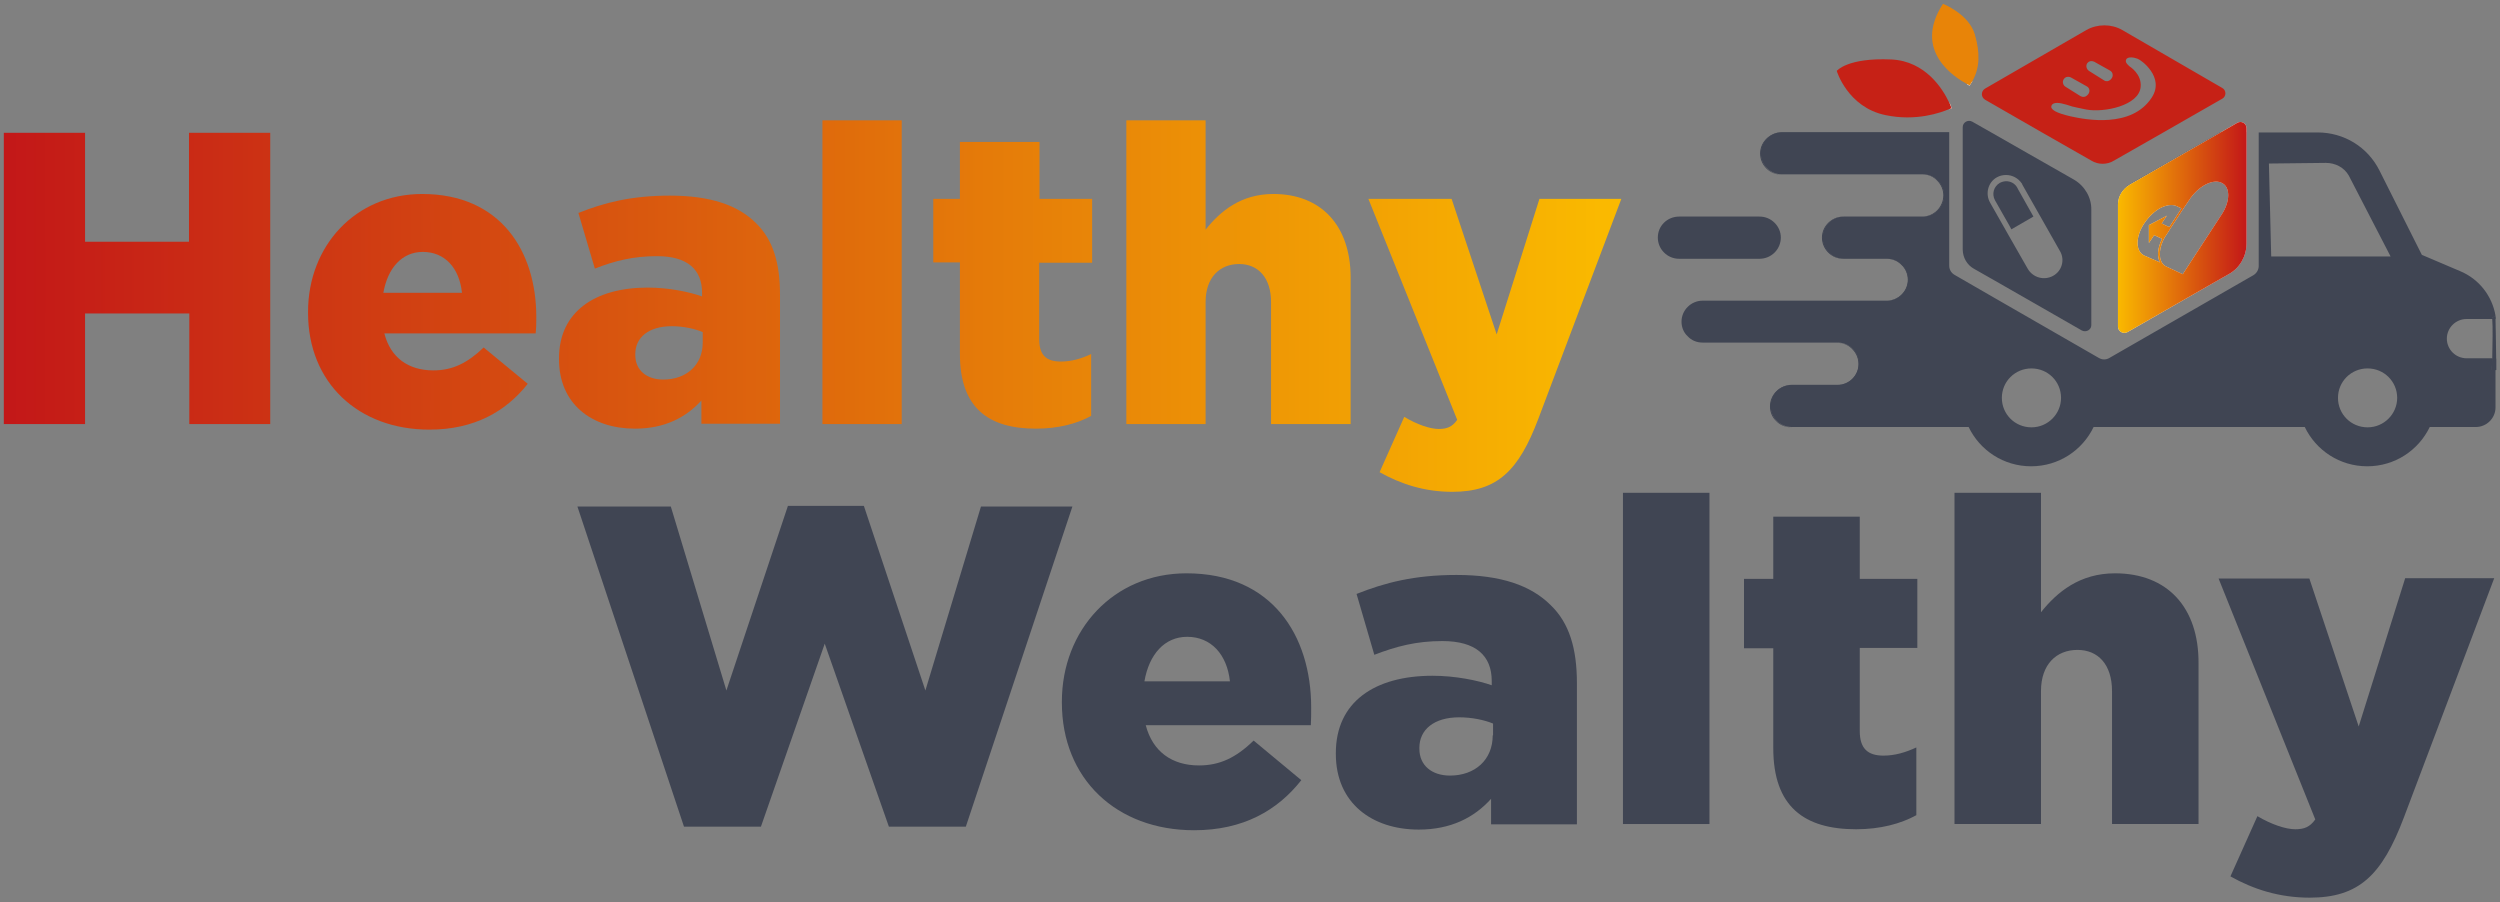 <svg width="327" height="118" viewBox="0 0 327 118" fill="none" xmlns="http://www.w3.org/2000/svg">
<rect x="0" y="0" width="327" height="118" fill="#808080" stroke="none"/>
<g clip-path="url(#clip0_60_469)">
<path d="M24.72 17.367V31.623H11.126V17.367H0.5V55.468H11.126V40.998H24.763V55.468H35.346V17.367H24.72Z" fill="url(#paint0_linear_60_469)"/>
<path d="M70.148 41.469C70.148 32.822 65.459 25.373 55.221 25.373C46.488 25.373 40.293 32.179 40.293 40.784V40.913C40.293 50.074 46.875 56.196 56.167 56.196C62.061 56.196 66.19 53.799 69.03 50.203L63.265 45.451C61.114 47.505 59.178 48.447 56.683 48.447C53.457 48.447 51.091 46.821 50.273 43.61H70.062C70.148 42.882 70.148 42.154 70.148 41.469ZM50.144 38.301C50.703 35.09 52.553 32.95 55.307 32.95C58.146 32.95 60.082 35.005 60.426 38.301H50.144Z" fill="url(#paint1_linear_60_469)"/>
<path d="M98.885 29.183C96.519 26.828 92.905 25.587 87.614 25.587C82.538 25.587 78.967 26.529 75.655 27.856L77.806 35.133C80.43 34.106 82.839 33.507 85.936 33.507C89.937 33.507 91.83 35.262 91.83 38.301V38.772C90.152 38.173 87.442 37.616 84.732 37.616C77.806 37.616 73.117 40.784 73.117 46.863V46.992C73.117 52.857 77.418 56.068 83.054 56.068C86.926 56.068 89.722 54.612 91.744 52.386V55.425H102.025V38.558C102.025 34.406 101.122 31.366 98.885 29.183ZM91.916 44.808C91.916 47.762 89.765 49.646 86.754 49.646C84.603 49.646 83.097 48.447 83.097 46.435V46.307C83.097 44.123 84.861 42.668 87.872 42.668C89.421 42.668 90.883 43.01 91.916 43.438V44.808Z" fill="url(#paint2_linear_60_469)"/>
<path d="M107.575 15.74V55.468H117.943V15.74H107.575Z" fill="url(#paint3_linear_60_469)"/>
<path d="M142.851 34.363V26.015H135.968V18.566H125.557V26.015H122.072V34.32H125.557V46.307C125.557 53.328 129.257 56.068 135.494 56.068C138.377 56.068 140.872 55.425 142.722 54.398V46.307C141.474 46.906 140.141 47.291 138.764 47.291C136.828 47.291 135.925 46.435 135.925 44.337V34.363H142.851Z" fill="url(#paint4_linear_60_469)"/>
<path d="M166.554 25.373C162.338 25.373 159.628 27.599 157.692 30.039V15.74H147.325V55.468H157.692V39.5C157.692 36.289 159.542 34.534 162.08 34.534C164.532 34.534 166.253 36.289 166.253 39.5V55.468H176.664V36.204C176.621 29.525 172.835 25.373 166.554 25.373Z" fill="url(#paint5_linear_60_469)"/>
<path d="M201.357 26.015L195.764 43.738L189.871 26.015H178.987L190.602 54.912C189.957 55.853 189.226 56.11 188.193 56.11C187.032 56.11 185.311 55.511 183.676 54.526L180.45 61.761C183.203 63.302 186.3 64.33 189.957 64.33C195.85 64.33 198.647 61.59 201.228 54.74L212.069 26.015H201.357Z" fill="url(#paint6_linear_60_469)"/>
<path d="M128.31 66.256L121.04 90.316L112.995 66.171H103.058L95.013 90.316L87.743 66.256H75.526L89.464 108.125H99.53L107.876 84.194L116.265 108.125H126.331L140.27 66.256H128.31Z" fill="#404553"/>
<path d="M171.502 92.542C171.502 83.124 166.382 74.99 155.197 74.99C145.647 74.99 138.893 82.396 138.893 91.771V91.9C138.893 101.874 146.034 108.595 156.187 108.595C162.64 108.595 167.114 105.984 170.211 102.046L163.973 96.865C161.65 99.135 159.499 100.119 156.832 100.119C153.304 100.119 150.766 98.321 149.863 94.853H171.459C171.502 94.083 171.502 93.269 171.502 92.542ZM149.691 89.117C150.293 85.606 152.315 83.295 155.283 83.295C158.381 83.295 160.489 85.564 160.876 89.117H149.691Z" fill="#404553"/>
<path d="M202.82 79.142C200.238 76.573 196.324 75.204 190.516 75.204C184.967 75.204 181.095 76.231 177.438 77.687L179.761 85.649C182.644 84.536 185.268 83.851 188.666 83.851C193.011 83.851 195.119 85.735 195.119 89.074V89.631C193.269 88.989 190.344 88.389 187.376 88.389C179.804 88.389 174.728 91.814 174.728 98.492V98.621C174.728 105.042 179.46 108.51 185.569 108.51C189.785 108.51 192.839 106.926 195.033 104.486V107.825H206.261V89.374C206.261 84.836 205.272 81.497 202.82 79.142ZM195.248 96.181C195.248 99.391 192.925 101.446 189.656 101.446C187.333 101.446 185.655 100.162 185.655 97.936V97.807C185.655 95.453 187.548 93.826 190.86 93.826C192.538 93.826 194.13 94.168 195.291 94.639V96.181H195.248Z" fill="#404553"/>
<path d="M212.284 64.458V107.782H223.598V64.458H212.284Z" fill="#404553"/>
<path d="M250.786 84.793V75.717H243.258V67.583H231.944V75.717H228.115V84.793H231.944V97.85C231.944 105.513 235.987 108.467 242.785 108.467C245.968 108.467 248.635 107.739 250.657 106.626V97.765C249.28 98.407 247.861 98.835 246.355 98.835C244.29 98.835 243.258 97.893 243.258 95.624V84.75H250.786V84.793Z" fill="#404553"/>
<path d="M276.641 74.99C272.038 74.99 269.069 77.43 266.961 80.084V64.458H255.647V107.782H266.961V90.401C266.961 86.891 268.983 85.007 271.736 85.007C274.404 85.007 276.253 86.891 276.253 90.401V107.782H287.568V86.762C287.611 79.485 283.524 74.99 276.641 74.99Z" fill="#404553"/>
<path d="M314.584 75.674L308.518 95.025L302.065 75.674H290.192L302.839 107.183C302.108 108.21 301.334 108.467 300.215 108.467C298.968 108.467 297.075 107.825 295.268 106.755L291.74 114.632C294.709 116.301 298.107 117.414 302.108 117.414C308.561 117.414 311.572 114.46 314.412 106.969L326.242 75.632H314.584V75.674Z" fill="#404553"/>
<path d="M232.933 31.066C232.933 32.608 231.686 33.849 230.137 33.849H219.64C218.866 33.849 218.177 33.549 217.661 33.036C217.145 32.522 216.844 31.837 216.844 31.066C216.844 29.525 218.091 28.327 219.64 28.327H230.137C230.911 28.327 231.599 28.626 232.116 29.14C232.632 29.654 232.933 30.339 232.933 31.066Z" fill="#404553"/>
<path d="M230.352 20.064C230.352 18.566 231.599 17.324 233.148 17.324H233.019C231.513 17.324 230.223 18.566 230.223 20.064C230.223 20.835 230.524 21.52 231.04 22.034C231.556 22.547 232.245 22.847 233.019 22.847H233.148C232.374 22.847 231.686 22.547 231.169 22.034C230.653 21.52 230.352 20.835 230.352 20.064ZM231.643 53.156C231.643 51.615 232.89 50.374 234.439 50.374H234.31C232.761 50.374 231.513 51.615 231.513 53.156C231.513 53.927 231.815 54.612 232.331 55.083C232.804 55.597 233.535 55.896 234.31 55.896H234.439C233.664 55.896 232.976 55.597 232.46 55.083C231.944 54.612 231.643 53.927 231.643 53.156ZM238.44 31.066C238.44 29.568 239.687 28.327 241.236 28.327H241.107C239.601 28.327 238.31 29.568 238.31 31.066C238.31 31.837 238.612 32.522 239.128 33.036C239.644 33.549 240.332 33.849 241.107 33.849H241.236C240.461 33.849 239.773 33.549 239.257 33.036C238.784 32.522 238.44 31.837 238.44 31.066ZM242.397 45.665C241.924 45.151 241.236 44.851 240.461 44.851H240.332C241.107 44.851 241.795 45.151 242.268 45.665C242.784 46.178 243.086 46.863 243.086 47.634C243.086 49.132 241.838 50.374 240.332 50.374H240.461C242.01 50.374 243.215 49.132 243.215 47.634C243.215 46.863 242.871 46.178 242.397 45.665ZM248.85 34.663C248.377 34.149 247.689 33.849 246.914 33.849H246.785C247.56 33.849 248.248 34.149 248.721 34.663C249.237 35.133 249.539 35.861 249.539 36.589C249.539 38.087 248.291 39.329 246.785 39.329H246.914C248.463 39.329 249.668 38.087 249.668 36.589C249.625 35.818 249.323 35.133 248.85 34.663ZM253.496 23.617C253.023 23.104 252.292 22.804 251.56 22.804H251.431C252.206 22.804 252.894 23.104 253.367 23.617C253.883 24.131 254.185 24.816 254.185 25.544C254.185 27.085 252.937 28.327 251.431 28.327H251.56C253.109 28.327 254.314 27.085 254.314 25.544C254.314 24.816 254.013 24.131 253.496 23.617ZM326.371 41.341C326.371 41.298 326.371 41.298 326.371 41.298L325.941 41.598C325.941 41.641 325.941 41.683 325.941 41.726H326.414C326.414 41.598 326.414 41.469 326.371 41.341ZM325.984 46.906C325.984 47.762 325.941 48.404 325.941 48.404H326.5C326.5 48.404 326.5 47.976 326.5 46.906H325.984ZM293.848 17.282H290.45L278.534 24.131C277.63 24.688 277.028 25.63 277.028 26.7V36.846V42.668C277.028 43.31 277.716 43.695 278.275 43.396L289.719 36.889L291.525 35.861C292.988 35.048 293.848 33.507 293.848 31.837V17.282ZM280.469 33.421C279.308 32.864 279.308 30.981 280.469 29.226C281.072 28.327 281.803 27.642 282.577 27.213C283.352 26.828 284.083 26.7 284.685 26.957L285.331 27.256L283.739 29.697L282.749 29.226L283.438 28.198L281.072 29.44V31.794L281.76 30.767L282.792 31.238C282.19 32.436 282.104 33.635 282.534 34.32L280.469 33.421ZM290.579 28.07L287.955 32.094L287.309 33.078L285.503 35.861L283.395 34.877C283.266 34.834 283.18 34.748 283.094 34.705C282.362 34.106 282.319 32.779 282.964 31.409C283.094 31.152 283.223 30.895 283.395 30.681L283.911 29.868L285.503 27.427L286.363 26.143C287.482 24.431 289.331 23.403 290.493 23.874C290.536 23.874 290.536 23.917 290.579 23.917C291.74 24.431 291.74 26.314 290.579 28.07Z" fill="#404553"/>
<path d="M325.941 48.362C325.941 48.362 325.941 47.719 325.984 46.863H322.628C321.209 46.863 320.047 45.708 320.047 44.295C320.047 42.882 321.209 41.726 322.628 41.726H325.984C325.984 41.683 325.984 41.641 325.984 41.598L326.414 41.298C325.984 38.729 324.263 36.503 321.811 35.476L316.778 33.335L311.228 22.29C309.679 19.208 306.582 17.324 303.141 17.324H295.44V34.791C295.44 35.262 295.182 35.733 294.752 35.99L275.909 46.821C275.479 47.077 274.963 47.077 274.533 46.821L260.767 38.901L255.647 35.947C255.217 35.69 254.959 35.262 254.959 34.748V17.282H233.105C231.599 17.282 230.309 18.523 230.309 20.021C230.309 20.792 230.61 21.477 231.126 21.991C231.642 22.504 232.331 22.804 233.105 22.804H251.517C252.292 22.804 252.98 23.104 253.453 23.617C253.969 24.131 254.271 24.816 254.271 25.544C254.271 27.085 253.023 28.327 251.517 28.327H241.193C239.644 28.327 238.397 29.568 238.397 31.066C238.397 31.837 238.698 32.522 239.214 33.036C239.73 33.549 240.418 33.849 241.193 33.849H246.828C247.603 33.849 248.291 34.149 248.764 34.663C249.28 35.133 249.582 35.861 249.582 36.589C249.582 38.087 248.334 39.329 246.828 39.329H222.694C221.189 39.329 219.941 40.57 219.941 42.069C219.941 42.839 220.242 43.524 220.759 43.995C221.232 44.509 221.92 44.809 222.694 44.809H240.375C241.15 44.809 241.838 45.108 242.311 45.622C242.827 46.136 243.129 46.821 243.129 47.591C243.129 49.09 241.881 50.331 240.375 50.331H234.396C232.847 50.331 231.599 51.572 231.599 53.114C231.599 53.884 231.901 54.569 232.417 55.04C232.89 55.554 233.621 55.853 234.396 55.853H257.497C258.96 58.893 262.057 60.991 265.671 60.991C269.284 60.991 272.382 58.893 273.844 55.853H301.463C302.925 58.893 306.023 60.991 309.636 60.991C313.25 60.991 316.347 58.893 317.81 55.853H323.833C325.252 55.853 326.414 54.698 326.414 53.285V48.362H325.941ZM265.714 55.896C263.563 55.896 261.842 54.184 261.842 52.043C261.842 49.903 263.563 48.19 265.714 48.19C267.865 48.19 269.585 49.903 269.585 52.043C269.585 54.141 267.865 55.896 265.714 55.896ZM297.075 33.592C297.075 33.592 296.774 21.434 296.774 21.391L304.216 21.306C305.464 21.306 306.625 21.905 307.227 22.975L312.691 33.549H297.075V33.592ZM309.679 55.896C307.528 55.896 305.808 54.184 305.808 52.043C305.808 49.903 307.528 48.19 309.679 48.19C311.83 48.19 313.551 49.903 313.551 52.043C313.551 54.141 311.83 55.896 309.679 55.896Z" fill="#404553"/>
<path d="M255.26 14.156C255.26 14.156 255.131 14.199 254.959 14.285V13.386C255.045 13.514 255.088 13.643 255.131 13.728C255.217 13.985 255.26 14.156 255.26 14.156Z" fill="white"/>
<path d="M257.626 11.203C257.626 11.203 257.497 11.16 257.282 11.031L258.013 10.603C257.884 10.774 257.755 10.989 257.626 11.203Z" fill="white"/>
<path d="M293.848 17.282V16.768C293.848 16.126 293.16 15.74 292.601 16.083L290.45 17.324L278.534 24.174C277.63 24.73 277.028 25.672 277.028 26.743V36.889V42.711C277.028 43.353 277.716 43.738 278.275 43.438L289.719 36.889L291.525 35.861C292.988 35.048 293.848 33.507 293.848 31.837V17.282ZM280.469 33.421C279.308 32.864 279.308 30.981 280.469 29.226C281.072 28.327 281.803 27.642 282.577 27.213C283.352 26.828 284.083 26.7 284.685 26.957L285.331 27.256L283.739 29.697L282.749 29.226L283.438 28.198L281.072 29.44V31.794L281.76 30.767L282.792 31.238C282.19 32.436 282.104 33.635 282.534 34.32L280.469 33.421ZM290.579 28.07L287.955 32.094L287.309 33.078L285.503 35.861L283.395 34.877C283.266 34.834 283.18 34.748 283.094 34.705C282.362 34.106 282.319 32.779 282.964 31.409C283.094 31.152 283.223 30.895 283.395 30.681L283.911 29.868L285.503 27.428L286.363 26.143C287.482 24.431 289.331 23.403 290.493 23.874C290.536 23.874 290.536 23.917 290.579 23.917C291.74 24.431 291.74 26.314 290.579 28.07Z" fill="white"/>
<path d="M293.848 17.282V16.768C293.848 16.126 293.16 15.74 292.601 16.083L290.45 17.324L278.534 24.174C277.63 24.73 277.028 25.672 277.028 26.743V36.889V42.711C277.028 43.353 277.716 43.738 278.275 43.438L289.719 36.889L291.525 35.861C292.988 35.048 293.848 33.507 293.848 31.837V17.282ZM280.469 33.421C279.308 32.864 279.308 30.981 280.469 29.226C281.072 28.327 281.803 27.642 282.577 27.213C283.352 26.828 284.083 26.7 284.685 26.957L285.331 27.256L283.739 29.697L282.749 29.226L283.438 28.198L281.072 29.44V31.794L281.76 30.767L282.792 31.238C282.19 32.436 282.104 33.635 282.534 34.32L280.469 33.421ZM290.579 28.07L287.955 32.094L287.309 33.078L285.503 35.861L283.395 34.877C283.266 34.834 283.18 34.748 283.094 34.705C282.362 34.106 282.319 32.779 282.964 31.409C283.094 31.152 283.223 30.895 283.395 30.681L283.911 29.868L285.503 27.428L286.363 26.143C287.482 24.431 289.331 23.403 290.493 23.874C290.536 23.874 290.536 23.917 290.579 23.917C291.74 24.431 291.74 26.314 290.579 28.07Z" fill="url(#paint7_linear_60_469)"/>
<path d="M255.26 14.156C255.26 14.156 255.131 14.199 254.959 14.285C254.959 14.285 254.959 14.285 254.916 14.285C254.916 14.242 254.916 14.199 254.959 14.199C255.002 14.028 255.045 13.9 255.131 13.728C255.217 13.985 255.26 14.156 255.26 14.156Z" fill="white"/>
<path d="M290.665 11.502L277.587 3.925C276.167 3.111 274.361 3.111 272.898 3.925L259.648 11.588C259.089 11.93 259.089 12.701 259.648 13.043L267.09 17.324L273.543 21.006C274.447 21.563 275.608 21.563 276.512 21.006L282.964 17.324L290.665 12.915C291.224 12.615 291.224 11.802 290.665 11.502ZM273.113 8.163C273.242 8.035 273.414 7.992 273.586 7.992C273.715 7.992 273.801 8.035 273.93 8.077L275.995 9.233C276.383 9.447 276.469 10.004 276.124 10.346L276.038 10.432C275.823 10.646 275.479 10.689 275.221 10.518L273.242 9.276C272.855 9.019 272.769 8.463 273.113 8.163ZM270.059 10.218C270.188 10.089 270.36 10.047 270.532 10.047C270.661 10.047 270.79 10.089 270.876 10.132L272.941 11.288C273.371 11.502 273.414 12.059 273.07 12.401L272.984 12.487C272.769 12.701 272.425 12.744 272.124 12.572L270.145 11.331C269.758 11.074 269.715 10.518 270.059 10.218ZM281.459 12.744C278.835 16.811 272.812 15.655 270.876 15.227C268.983 14.799 268.123 14.328 268.338 13.814C268.553 13.3 269.413 13.429 270.274 13.685C271.134 13.942 270.575 13.857 272.898 14.328C275.221 14.756 279.781 13.814 279.996 11.374C280.168 9.661 278.534 8.677 278.534 8.677C278.275 8.42 277.931 8.163 278.103 7.778C278.318 7.35 279.222 7.521 279.609 7.692C280.039 7.821 283.18 10.089 281.459 12.744Z" fill="#C62116"/>
<path d="M271.263 23.489L265.327 20.107L260.379 17.282L257.97 15.912C257.411 15.612 256.723 15.997 256.723 16.639V17.282V32.608C256.723 33.678 257.282 34.663 258.228 35.176L260.939 36.717L261.24 36.889L272.296 43.224C272.855 43.524 273.543 43.139 273.543 42.539V36.717V27.47C273.586 25.886 272.726 24.345 271.263 23.489ZM268.553 36.075C267.392 36.717 265.929 36.332 265.241 35.176L262.745 30.809L260.293 26.486C259.648 25.33 260.035 23.831 261.197 23.189C261.584 22.975 261.971 22.89 262.401 22.89C263.176 22.89 263.95 23.275 264.423 23.96C264.466 24.003 264.509 24.046 264.509 24.131L269.456 32.864C270.102 33.977 269.715 35.433 268.553 36.075Z" fill="#404553"/>
<path d="M265.972 28.327L263.09 29.996L262.788 29.44L260.939 26.186C260.508 25.373 260.767 24.388 261.584 23.917C261.842 23.789 262.143 23.703 262.401 23.703C263.004 23.703 263.563 24.003 263.864 24.559L263.95 24.73L265.972 28.327Z" fill="#404553"/>
<path d="M258.013 10.56C257.884 10.774 257.755 10.989 257.626 11.16C257.626 11.16 257.497 11.117 257.282 10.989C255.776 10.175 250.098 6.707 254.142 0.5C254.142 0.5 257.54 1.827 258.314 4.524C259.003 6.879 258.96 8.891 258.013 10.56Z" fill="#E88408"/>
<path d="M255.26 14.156C255.26 14.156 255.131 14.199 254.959 14.285C254.959 14.285 254.959 14.285 254.916 14.285C253.883 14.713 250.657 15.912 246.613 15.055C241.666 14.028 240.246 9.276 240.246 9.276C240.246 9.276 241.623 7.521 247.388 7.778C251.905 7.992 254.142 11.716 254.916 13.343C255.002 13.472 255.045 13.6 255.088 13.685C255.217 13.985 255.26 14.156 255.26 14.156Z" fill="#C62116"/>
<path d="M326.5 46.906C326.5 47.976 326.5 48.404 326.5 48.404H325.941C325.941 48.404 325.941 47.762 325.984 46.906C326.027 45.194 326.07 42.497 325.984 41.769C325.984 41.726 325.984 41.683 325.984 41.641L326.414 41.341V41.384V41.426V41.812C326.414 41.726 326.5 45.793 326.5 46.906Z" fill="#404553"/>
</g>
<defs>
<linearGradient id="paint0_linear_60_469" x1="209.318" y1="36.418" x2="0.142" y2="36.418" gradientUnits="userSpaceOnUse">
<stop stop-color="#FAB900"/>
<stop offset="1" stop-color="#C31718"/>
</linearGradient>
<linearGradient id="paint1_linear_60_469" x1="209.331" y1="40.769" x2="0.137" y2="40.769" gradientUnits="userSpaceOnUse">
<stop stop-color="#FAB900"/>
<stop offset="1" stop-color="#C31718"/>
</linearGradient>
<linearGradient id="paint2_linear_60_469" x1="209.314" y1="40.851" x2="0.144" y2="40.851" gradientUnits="userSpaceOnUse">
<stop stop-color="#FAB900"/>
<stop offset="1" stop-color="#C31718"/>
</linearGradient>
<linearGradient id="paint3_linear_60_469" x1="209.318" y1="35.602" x2="0.145" y2="35.602" gradientUnits="userSpaceOnUse">
<stop stop-color="#FAB900"/>
<stop offset="1" stop-color="#C31718"/>
</linearGradient>
<linearGradient id="paint4_linear_60_469" x1="209.318" y1="37.317" x2="0.146" y2="37.317" gradientUnits="userSpaceOnUse">
<stop stop-color="#FAB900"/>
<stop offset="1" stop-color="#C31718"/>
</linearGradient>
<linearGradient id="paint5_linear_60_469" x1="209.322" y1="35.602" x2="0.149" y2="35.602" gradientUnits="userSpaceOnUse">
<stop stop-color="#FAB900"/>
<stop offset="1" stop-color="#C31718"/>
</linearGradient>
<linearGradient id="paint6_linear_60_469" x1="209.322" y1="45.179" x2="0.133" y2="45.179" gradientUnits="userSpaceOnUse">
<stop stop-color="#FAB900"/>
<stop offset="1" stop-color="#C31718"/>
</linearGradient>
<linearGradient id="paint7_linear_60_469" x1="277.024" y1="29.752" x2="293.878" y2="29.752" gradientUnits="userSpaceOnUse">
<stop stop-color="#FAB900"/>
<stop offset="1" stop-color="#C31718"/>
</linearGradient>
<clipPath id="clip0_60_469">
<rect width="326" height="117" fill="white" transform="translate(0.5 0.5)"/>
</clipPath>
</defs>
</svg>
